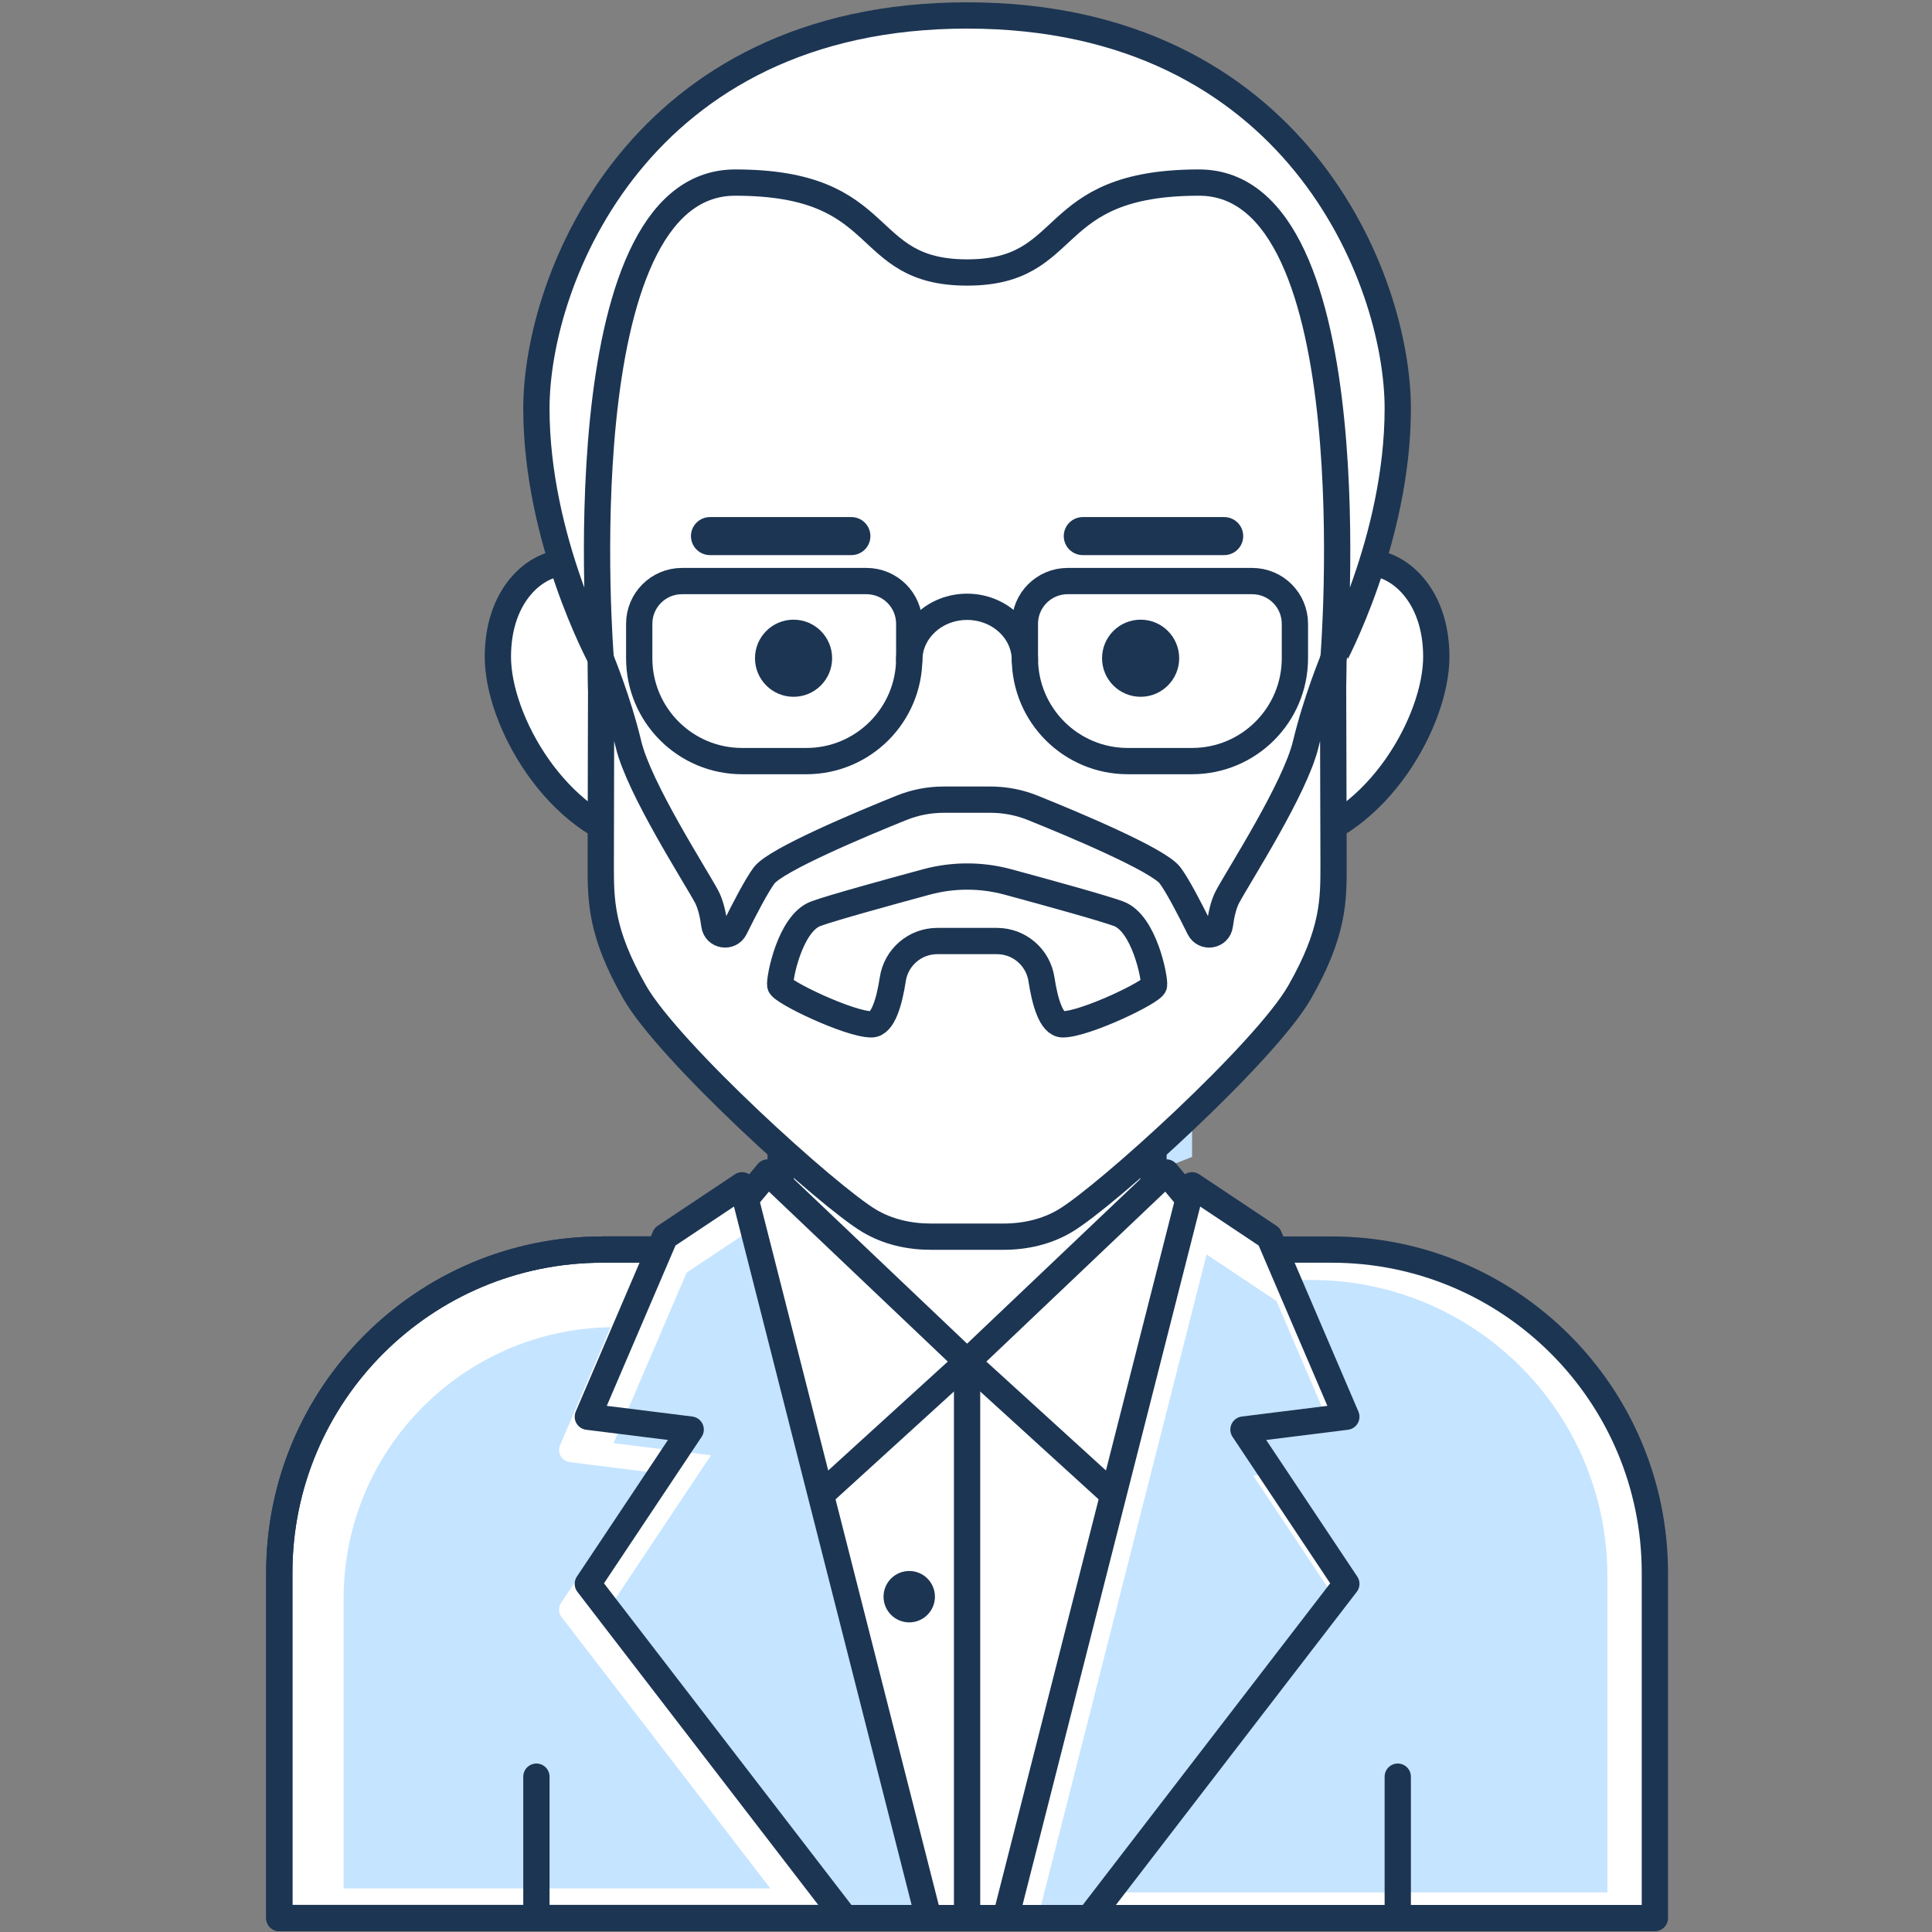 <?xml version="1.0" encoding="utf-8"?>
<!-- Generator: Adobe Illustrator 21.0.2, SVG Export Plug-In . SVG Version: 6.00 Build 0)  -->
<svg version="1.1" id="Layer_2" xmlns="http://www.w3.org/2000/svg" xmlns:xlink="http://www.w3.org/1999/xlink" x="0px" y="0px"
	 viewBox="0 0 500 500" style="enable-background:new 0 0 500 500;" xml:space="preserve">
<rect x="0" y="0" width="500" height="500" fill="#808080" stroke="none"/>
<style type="text/css">
	.st0{fill:#FFFFFF;stroke:#1C3553;stroke-width:6.8;stroke-linecap:round;stroke-linejoin:bevel;stroke-miterlimit:10;}
	.st1{fill:#FFFFFF;stroke:#1C3553;stroke-width:6.8;stroke-linecap:round;stroke-linejoin:round;stroke-miterlimit:10;}
	.st2{fill:none;stroke:#1C3553;stroke-width:9.84;stroke-linecap:round;stroke-linejoin:round;stroke-miterlimit:10;}
	.st3{fill:#FFFFFF;}
	.st4{fill:#C5E4FF;}
	.st5{fill:none;stroke:#1C3553;stroke-width:6.8;stroke-linecap:round;stroke-linejoin:round;stroke-miterlimit:10;}
	.st6{fill:#1C3553;}
</style>
<path class="st0" d="M158.97,150.3c0,0-5.02-4.67-12.55-4.67c-7.53,0-17.57,8-17.57,24.36s15.06,43.4,37.66,48.08
	S158.97,150.3,158.97,150.3z"/>
<path class="st0" d="M341.59,150.3c0,0,5.02-4.67,12.55-4.67c7.53,0,17.57,8,17.57,24.36s-15.06,43.4-37.66,48.08
	S341.59,150.3,341.59,150.3z"/>
<polygon class="st1" points="186.81,323.39 222,496.4 281.89,496.4 311.21,323.39 "/>
<line class="st2" x1="220.34" y1="145.4" x2="183.74" y2="145.4"/>
<path class="st3" d="M155.93,323.39c-46.2,0-83.65,37.45-83.65,83.65v89.35H222l-35.19-173.01H155.93z"/>
<path class="st4" d="M145.34,418.51c-0.83-1.08-0.88-2.57-0.12-3.7l22.58-33.87l-20.33-2.54c-0.99-0.12-1.87-0.7-2.36-1.57
	c-0.5-0.87-0.56-1.92-0.16-2.83l13.08-30.52c-38.27,0.61-69.1,31.8-69.1,70.21v75.03h110.43L145.34,418.51z"/>
<path class="st5" d="M155.93,323.39c-46.2,0-83.65,37.45-83.65,83.65v89.35H222l-35.19-173.01H155.93z"/>
<path class="st5" d="M155.93,323.39c-46.2,0-83.65,37.45-83.65,83.65v89.35H222l-35.19-173.01H155.93z"/>
<path class="st3" d="M344.63,323.39h-33.42L281.89,496.4h146.39v-89.35C428.28,360.85,390.82,323.39,344.63,323.39z"/>
<path class="st4" d="M339.36,331.26h-30.61l-26.86,158.49h134.1v-81.86C415.99,365.57,381.68,331.26,339.36,331.26z"/>
<path class="st5" d="M344.63,323.39h-33.42L281.89,496.4h146.39v-89.35C428.28,360.85,390.82,323.39,344.63,323.39z"/>
<rect x="202.04" y="266.84" class="st3" width="96.48" height="86.5"/>
<path class="st4" d="M202.04,287.54c8.12,5.81,17.29,10.53,27.65,14c3.75,1.26,7.64,1.89,11.57,1.89h50.06
	c3.93,0,7.83-0.64,11.57-1.89c1.93-0.65,3.76-1.4,5.62-2.13v-32.57H202.04V287.54z"/>
<rect x="202.04" y="266.84" class="st5" width="96.48" height="86.5"/>
<path class="st1" d="M250.28,24.46c-47.07,0-79.21,15.74-91.49,36.1c-16.8,27.84-13.31,69.87-3.33,109.79
	c0,61.67,19.93,102.23,62.8,118.09c2.99,1.11,6.15,1.69,9.33,1.69h45.37c3.19,0,6.35-0.58,9.33-1.69
	c42.87-15.86,62.8-56.41,62.8-118.09c9.98-39.92,8.09-81.99-6.65-109.79C326.75,38.5,299.59,24.46,250.28,24.46z"/>
<polygon class="st1" points="202.25,396.17 250.28,352.43 198.71,303.43 182.08,323.39 "/>
<line class="st5" x1="138.82" y1="496.4" x2="138.82" y2="459.8"/>
<line class="st5" x1="361.74" y1="496.4" x2="361.74" y2="459.8"/>
<circle class="st6" cx="205.37" cy="170.35" r="9.98"/>
<circle class="st6" cx="295.19" cy="170.35" r="9.98"/>
<polygon class="st3" points="240.3,496.4 192.06,306.76 172.09,320.07 152.13,366.65 178.75,369.97 152.13,409.9 218.67,496.4 "/>
<polygon class="st4" points="242.31,496.4 196.61,316.74 177.7,329.35 158.79,373.48 184,376.63 158.79,414.45 221.83,496.4 "/>
<polygon class="st5" points="240.3,496.4 192.06,306.76 172.09,320.07 152.13,366.65 178.75,369.97 152.13,409.9 218.67,496.4 "/>
<polygon class="st1" points="298.31,396.17 250.28,352.43 301.85,303.43 318.48,323.39 "/>
<polygon class="st3" points="260.26,496.4 308.5,306.76 328.47,320.07 348.43,366.65 321.81,369.97 348.43,409.9 281.89,496.4 "/>
<polygon class="st4" points="321.81,369.97 343.45,367.27 330.35,336.71 312.27,324.65 268.58,496.4 281.89,496.4 345.51,413.69 
	324.33,381.9 329.35,381.27 "/>
<polygon class="st5" points="260.26,496.4 308.5,306.76 328.47,320.07 348.43,366.65 321.81,369.97 348.43,409.9 281.89,496.4 "/>
<path class="st1" d="M361.74,105.72C361.74,72.21,335.12,4,250.28,4S138.82,72.21,138.82,105.72c0,33.91,16.64,64.63,16.64,64.63
	s-9.98-123.1,34.81-123.1c40.49,0,31.74,23.27,60.02,23.27s19.53-23.27,60.01-23.27c44.79,0,34.81,123.1,34.81,123.1
	S361.74,139.63,361.74,105.72z"/>
<line class="st2" x1="220.34" y1="138.74" x2="183.74" y2="138.74"/>
<line class="st2" x1="280.22" y1="138.74" x2="316.82" y2="138.74"/>
<path class="st1" d="M344.98,170.82c0,0-4.32,10.39-7.06,21.8c-2.74,11.41-17.21,33.84-20.21,39.42c-1.03,1.91-1.65,4.63-2.02,7.4
	c-0.37,2.72-4.05,3.3-5.27,0.84c-2.58-5.21-5.63-11.05-7.57-13.69c-2.98-4.05-25.2-13.35-35.59-17.53
	c-3.48-1.4-7.17-2.11-10.92-2.11h-12.1c-3.75,0-7.45,0.71-10.92,2.11c-10.39,4.19-32.6,13.48-35.59,17.53
	c-1.94,2.64-4.99,8.48-7.57,13.69c-1.22,2.46-4.9,1.87-5.27-0.84c-0.37-2.76-1-5.49-2.02-7.4c-3-5.58-17.48-28.01-20.21-39.42
	c-2.74-11.41-7.06-21.8-7.06-21.8s-0.12,42.78-0.12,52.76c0,9.26-0.12,17.58,8.75,33.14c8.87,15.56,50.08,52.9,60.77,59.25
	c0.03,0.02,0.06,0.03,0.09,0.05c4.75,2.81,10.28,4.03,15.8,4.03h18.83c5.52,0,11.04-1.23,15.8-4.03c0.03-0.02,0.06-0.03,0.09-0.05
	c10.69-6.35,51.9-43.7,60.77-59.25c8.87-15.56,8.75-23.88,8.75-33.14C345.1,213.6,344.98,170.82,344.98,170.82z M298.66,254.99
	c-0.26,1.69-17.87,10.11-23.6,10.11c-3.03,0-4.66-5.99-5.53-11.66c-0.87-5.69-5.75-9.9-11.51-9.9h-15.46
	c-5.76,0-10.64,4.2-11.51,9.9c-0.87,5.67-2.51,11.66-5.53,11.66c-5.74,0-23.34-8.43-23.6-10.11c-0.26-1.69,2.48-16.08,9.26-18.54
	c4.24-1.54,18.49-5.47,28.57-8.2c6.91-1.87,14.2-1.87,21.11,0c10.07,2.73,24.32,6.66,28.57,8.2
	C296.19,238.91,298.92,253.31,298.66,254.99z"/>
<path class="st5" d="M208.69,196.97h-16.64c-14.7,0-26.62-11.92-26.62-26.62v-8.91c0-6.11,4.95-11.06,11.06-11.06h47.76
	c6.11,0,11.06,4.95,11.06,11.06v8.91C235.31,185.05,223.39,196.97,208.69,196.97z"/>
<path class="st5" d="M308.5,196.97h-16.64c-14.7,0-26.62-11.92-26.62-26.62v-8.91c0-6.11,4.95-11.06,11.06-11.06h47.76
	c6.11,0,11.06,4.95,11.06,11.06v8.91C335.12,185.05,323.2,196.97,308.5,196.97z"/>
<path class="st5" d="M265.25,170.88c0-7.64-6.7-13.84-14.97-13.84c-8.27,0-14.97,6.2-14.97,13.84"/>
<line class="st5" x1="250.28" y1="352.31" x2="250.28" y2="496.4"/>
<circle class="st6" cx="235.31" cy="413.22" r="6.65"/>
</svg>
